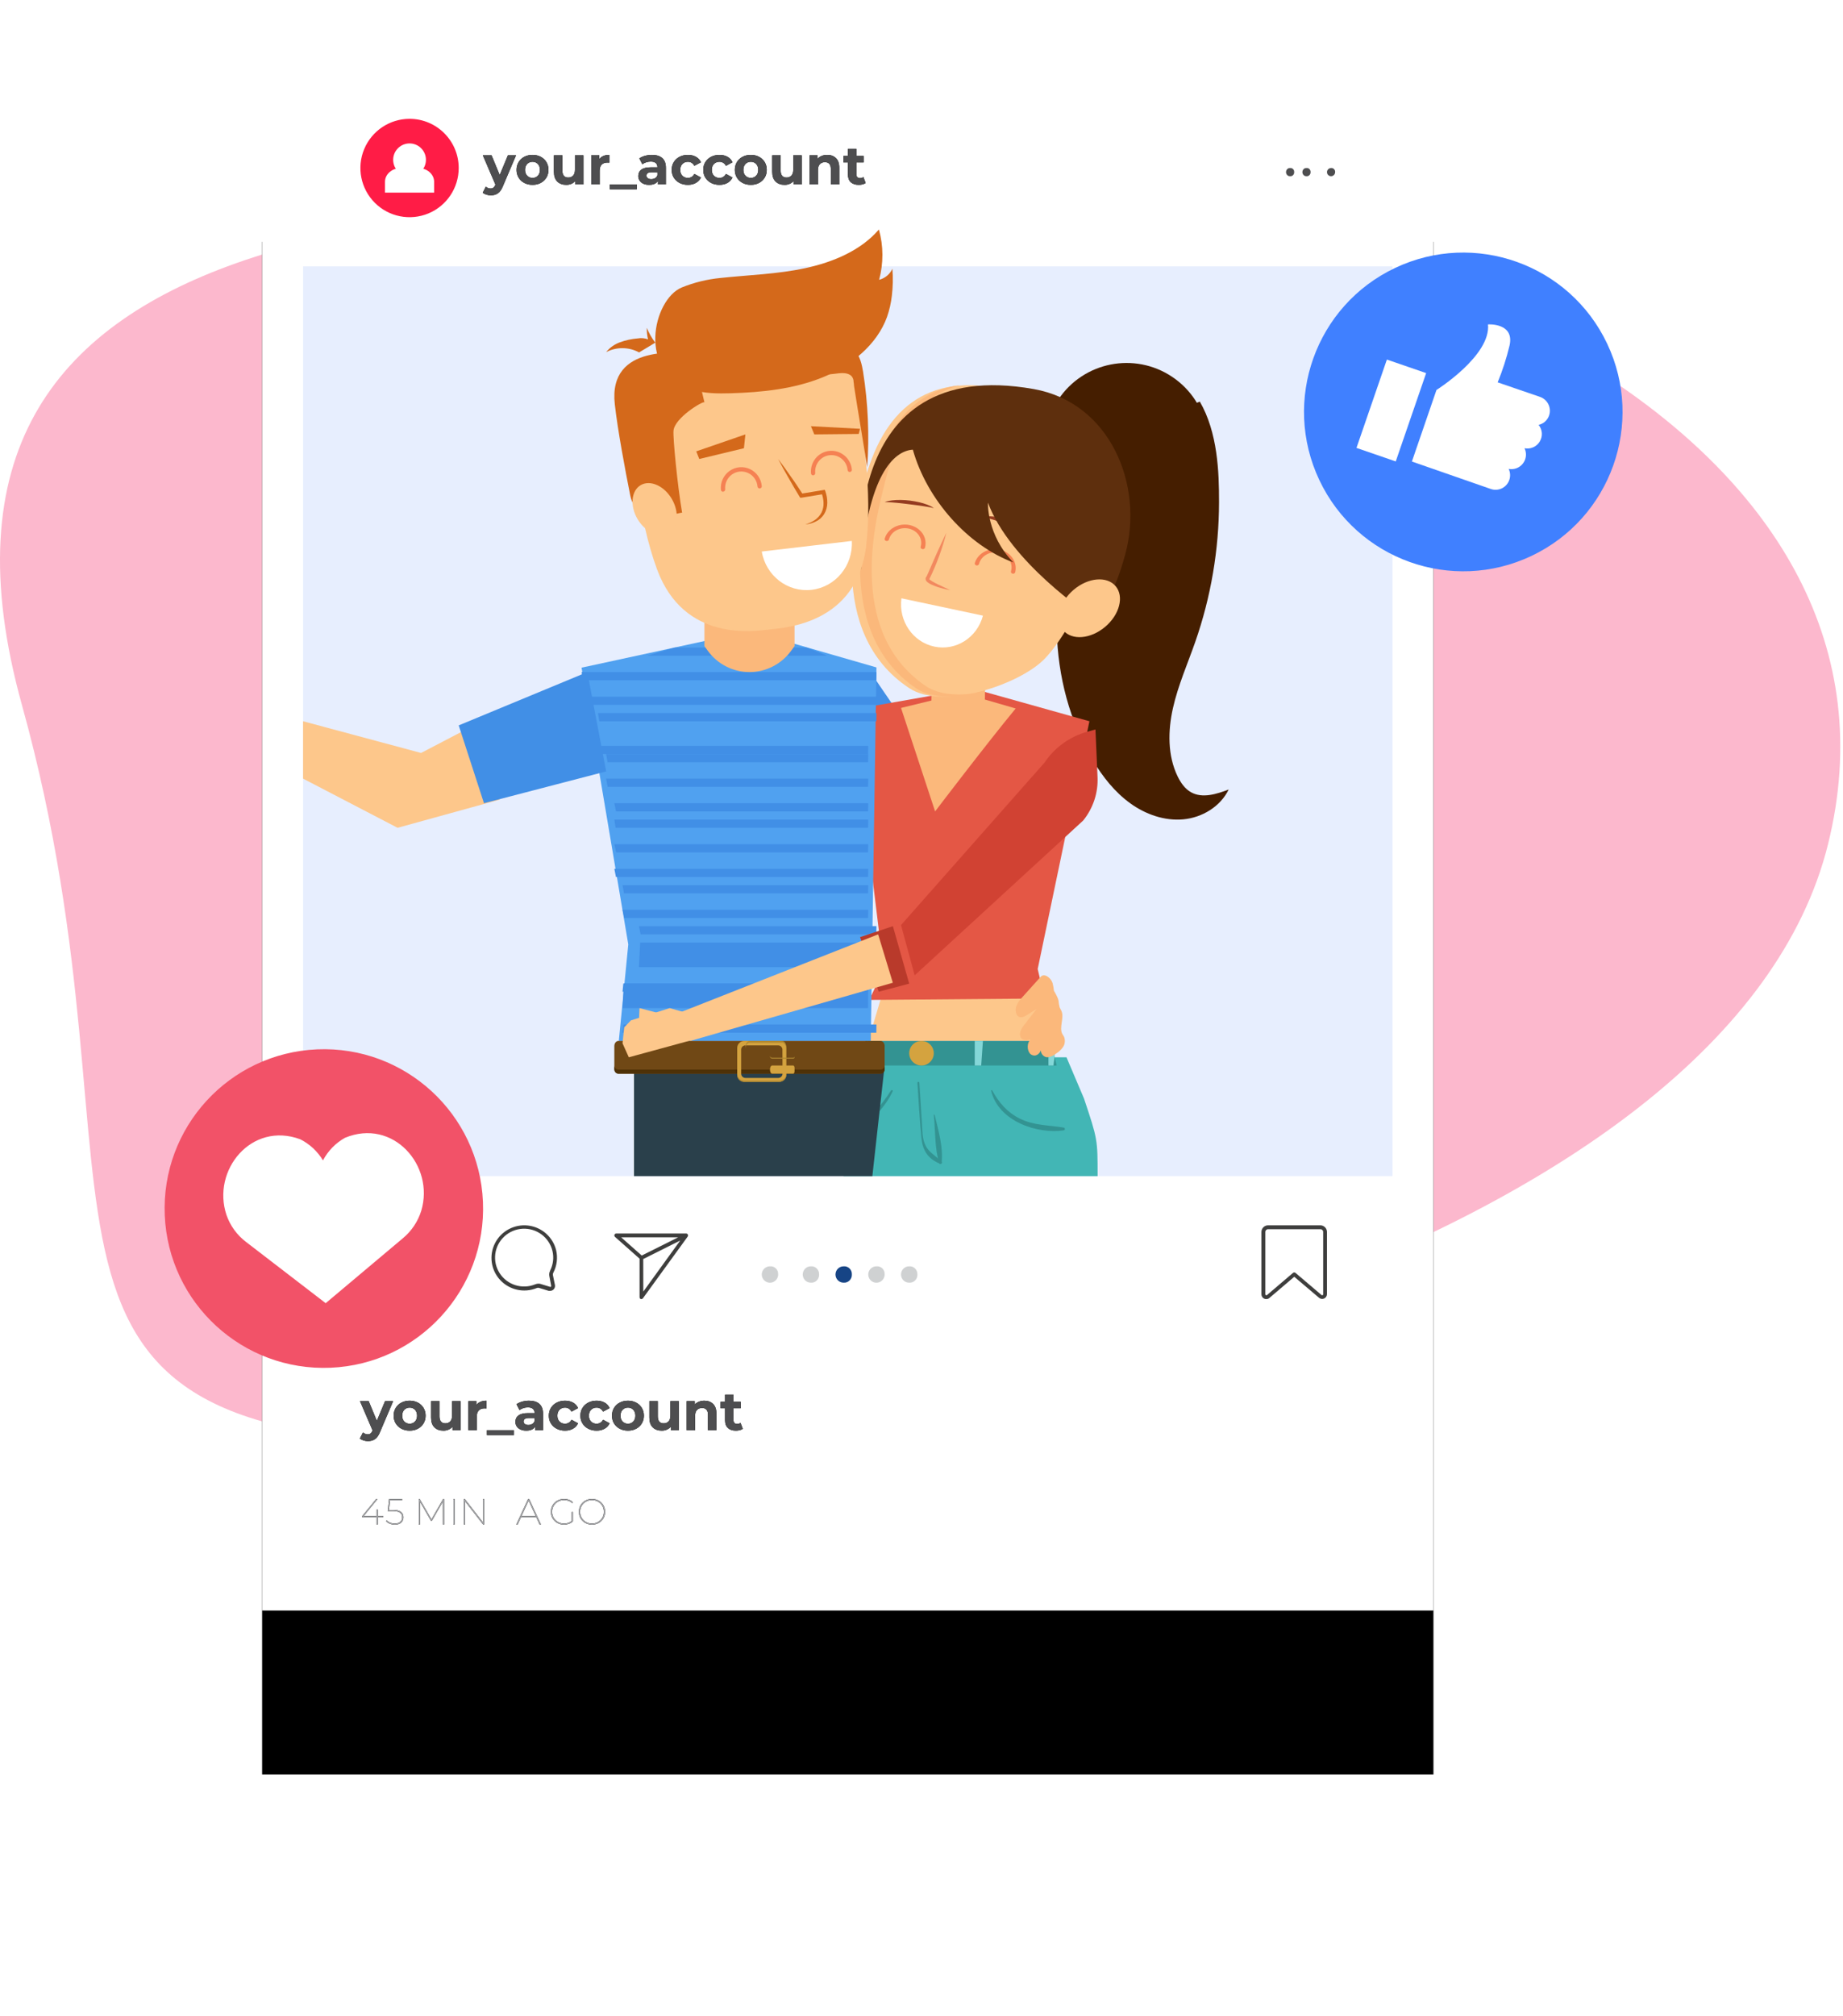 <?xml version="1.0" encoding="UTF-8"?>
<svg width="225px" height="246px" viewBox="0 0 225 246" version="1.1" xmlns="http://www.w3.org/2000/svg" xmlns:xlink="http://www.w3.org/1999/xlink">
    <!-- Generator: Sketch 54.1 (76490) - https://sketchapp.com -->
    <title>Group 11</title>
    <desc>Created with Sketch.</desc>
    <defs>
        <rect id="path-1" x="32" y="0.5" width="143" height="187"></rect>
        <filter x="-38.5%" y="-18.7%" width="176.9%" height="158.8%" filterUnits="objectBoundingBox" id="filter-2">
            <feOffset dx="0" dy="20" in="SourceAlpha" result="shadowOffsetOuter1"></feOffset>
            <feGaussianBlur stdDeviation="15" in="shadowOffsetOuter1" result="shadowBlurOuter1"></feGaussianBlur>
            <feColorMatrix values="0 0 0 0 0.208   0 0 0 0 0.283   0 0 0 0 0.629  0 0 0 0.09 0" type="matrix" in="shadowBlurOuter1"></feColorMatrix>
        </filter>
        <polygon id="path-3" points="46.793 176.107 46.122 176.107 46.122 177 45.976 177 45.976 176.107 44.199 176.107 44.199 176.001 45.909 173.906 46.082 173.906 44.393 175.975 45.976 175.975 45.976 175.188 46.122 175.188 46.122 175.975 46.793 175.975"></polygon>
        <path d="M47.964,175.228 C48.417,175.228 48.745,175.305 48.947,175.46 C49.149,175.614 49.25,175.836 49.25,176.125 C49.25,176.296 49.21,176.449 49.13,176.585 C49.051,176.72 48.932,176.826 48.775,176.903 C48.617,176.979 48.425,177.018 48.198,177.018 C47.974,177.018 47.765,176.978 47.57,176.898 C47.376,176.819 47.228,176.716 47.128,176.589 L47.212,176.483 C47.304,176.601 47.438,176.696 47.614,176.77 C47.791,176.844 47.986,176.881 48.198,176.881 C48.49,176.881 48.713,176.811 48.867,176.673 C49.022,176.534 49.099,176.352 49.099,176.125 C49.099,175.874 49.011,175.685 48.834,175.557 C48.657,175.429 48.357,175.365 47.933,175.365 L47.331,175.365 L47.495,173.906 L49.091,173.906 L49.091,174.043 L47.619,174.043 L47.486,175.228 L47.964,175.228 Z M54.072,177 L54.068,174.211 L52.711,176.571 L52.631,176.571 L51.27,174.22 L51.27,177 L51.124,177 L51.124,173.906 L51.248,173.906 L52.671,176.381 L54.09,173.906 L54.213,173.906 L54.218,177 L54.072,177 Z M55.349,173.906 L55.5,173.906 L55.5,177 L55.349,177 L55.349,173.906 Z M59.102,173.906 L59.102,177 L58.978,177 L56.781,174.18 L56.781,177 L56.631,177 L56.631,173.906 L56.755,173.906 L58.952,176.726 L58.952,173.906 L59.102,173.906 Z" id="path-4"></path>
        <path d="M65.462,176.094 L63.61,176.094 L63.194,177 L63.031,177 L64.463,173.906 L64.609,173.906 L66.041,177 L65.877,177 L65.462,176.094 Z M65.404,175.966 L64.538,174.078 L63.667,175.966 L65.404,175.966 Z" id="path-5"></path>
        <path d="M69.802,175.475 L69.944,175.475 L69.944,176.62 C69.808,176.75 69.647,176.848 69.46,176.916 C69.273,176.984 69.073,177.018 68.861,177.018 C68.557,177.018 68.283,176.95 68.039,176.814 C67.794,176.679 67.602,176.492 67.462,176.253 C67.322,176.014 67.252,175.748 67.252,175.453 C67.252,175.158 67.322,174.892 67.462,174.653 C67.602,174.414 67.794,174.227 68.039,174.092 C68.283,173.956 68.557,173.888 68.861,173.888 C69.082,173.888 69.285,173.922 69.471,173.99 C69.656,174.058 69.816,174.159 69.948,174.295 L69.86,174.397 C69.603,174.149 69.272,174.025 68.865,174.025 C68.588,174.025 68.339,174.088 68.116,174.213 C67.894,174.338 67.719,174.51 67.592,174.728 C67.466,174.946 67.402,175.188 67.402,175.453 C67.402,175.718 67.466,175.96 67.592,176.178 C67.719,176.396 67.894,176.568 68.116,176.693 C68.339,176.818 68.588,176.881 68.865,176.881 C69.251,176.881 69.564,176.773 69.802,176.558 L69.802,175.475 Z M72.269,177.018 C71.968,177.018 71.696,176.95 71.453,176.814 C71.21,176.679 71.019,176.492 70.881,176.253 C70.742,176.014 70.673,175.748 70.673,175.453 C70.673,175.158 70.742,174.892 70.881,174.653 C71.019,174.414 71.21,174.227 71.453,174.092 C71.696,173.956 71.968,173.888 72.269,173.888 C72.569,173.888 72.842,173.956 73.086,174.092 C73.331,174.227 73.522,174.414 73.661,174.653 C73.799,174.892 73.869,175.158 73.869,175.453 C73.869,175.748 73.799,176.014 73.661,176.253 C73.522,176.492 73.331,176.679 73.086,176.814 C72.842,176.95 72.569,177.018 72.269,177.018 Z M72.269,176.881 C72.54,176.881 72.786,176.819 73.007,176.695 C73.228,176.571 73.402,176.4 73.528,176.182 C73.655,175.964 73.718,175.721 73.718,175.453 C73.718,175.185 73.655,174.942 73.528,174.724 C73.402,174.506 73.228,174.335 73.007,174.211 C72.786,174.087 72.54,174.025 72.269,174.025 C71.998,174.025 71.752,174.087 71.533,174.211 C71.313,174.335 71.14,174.506 71.013,174.724 C70.887,174.942 70.823,175.185 70.823,175.453 C70.823,175.721 70.887,175.964 71.013,176.182 C71.14,176.4 71.313,176.571 71.533,176.695 C71.752,176.819 71.998,176.881 72.269,176.881 Z" id="path-6"></path>
        <path d="M48,161.949 L46.396,165.718 C46.233,166.127 46.032,166.415 45.792,166.582 C45.552,166.75 45.263,166.833 44.924,166.833 C44.739,166.833 44.557,166.805 44.376,166.747 C44.196,166.69 44.048,166.611 43.934,166.51 L44.31,165.777 C44.389,165.848 44.481,165.903 44.584,165.942 C44.688,165.982 44.79,166.002 44.891,166.002 C45.032,166.002 45.146,165.968 45.234,165.899 C45.322,165.831 45.401,165.718 45.472,165.559 L45.485,165.526 L43.947,161.949 L45.01,161.949 L46.006,164.358 L47.01,161.949 L48,161.949 Z M50.013,165.553 C49.639,165.553 49.303,165.475 49.006,165.319 C48.709,165.162 48.477,164.946 48.31,164.668 C48.143,164.391 48.059,164.077 48.059,163.725 C48.059,163.373 48.143,163.058 48.31,162.781 C48.477,162.504 48.709,162.287 49.006,162.131 C49.303,161.974 49.639,161.896 50.013,161.896 C50.387,161.896 50.721,161.974 51.016,162.131 C51.311,162.287 51.542,162.504 51.709,162.781 C51.876,163.058 51.96,163.373 51.96,163.725 C51.96,164.077 51.876,164.391 51.709,164.668 C51.542,164.946 51.311,165.162 51.016,165.319 C50.721,165.475 50.387,165.553 50.013,165.553 Z M50.013,164.708 C50.277,164.708 50.493,164.619 50.663,164.441 C50.832,164.262 50.917,164.024 50.917,163.725 C50.917,163.425 50.832,163.187 50.663,163.008 C50.493,162.83 50.277,162.741 50.013,162.741 C49.749,162.741 49.531,162.83 49.359,163.008 C49.188,163.187 49.102,163.425 49.102,163.725 C49.102,164.024 49.188,164.262 49.359,164.441 C49.531,164.619 49.749,164.708 50.013,164.708 Z M56.223,161.949 L56.223,165.5 L55.246,165.5 L55.246,165.078 C55.11,165.232 54.947,165.349 54.758,165.431 C54.569,165.512 54.364,165.553 54.144,165.553 C53.678,165.553 53.308,165.419 53.035,165.15 C52.763,164.882 52.626,164.484 52.626,163.956 L52.626,161.949 L53.656,161.949 L53.656,163.804 C53.656,164.376 53.896,164.662 54.375,164.662 C54.622,164.662 54.82,164.582 54.969,164.421 C55.119,164.26 55.194,164.022 55.194,163.705 L55.194,161.949 L56.223,161.949 Z M58.164,162.418 C58.287,162.246 58.453,162.116 58.662,162.028 C58.871,161.94 59.112,161.896 59.385,161.896 L59.385,162.847 C59.27,162.838 59.193,162.834 59.154,162.834 C58.859,162.834 58.628,162.916 58.461,163.081 C58.293,163.246 58.21,163.494 58.21,163.824 L58.21,165.5 L57.18,165.5 L57.18,161.949 L58.164,161.949 L58.164,162.418 Z M59.444,165.5 L62.744,165.5 L62.744,166.094 L59.444,166.094 L59.444,165.5 Z M64.585,161.896 C65.135,161.896 65.558,162.027 65.853,162.289 C66.147,162.551 66.295,162.946 66.295,163.474 L66.295,165.5 L65.331,165.5 L65.331,165.058 C65.138,165.388 64.777,165.553 64.249,165.553 C63.976,165.553 63.74,165.507 63.539,165.414 C63.339,165.322 63.186,165.194 63.081,165.031 C62.975,164.869 62.922,164.684 62.922,164.477 C62.922,164.147 63.046,163.887 63.295,163.698 C63.544,163.509 63.928,163.414 64.447,163.414 L65.265,163.414 C65.265,163.19 65.197,163.017 65.061,162.896 C64.924,162.775 64.72,162.715 64.447,162.715 C64.258,162.715 64.072,162.744 63.889,162.804 C63.706,162.863 63.551,162.944 63.424,163.045 L63.054,162.325 C63.248,162.189 63.48,162.083 63.751,162.009 C64.021,161.934 64.299,161.896 64.585,161.896 Z M64.506,164.86 C64.682,164.86 64.838,164.819 64.975,164.738 C65.111,164.656 65.208,164.536 65.265,164.378 L65.265,164.015 L64.559,164.015 C64.137,164.015 63.925,164.154 63.925,164.431 C63.925,164.563 63.977,164.667 64.081,164.744 C64.184,164.821 64.326,164.86 64.506,164.86 Z M68.981,165.553 C68.603,165.553 68.263,165.475 67.961,165.319 C67.66,165.162 67.425,164.946 67.255,164.668 C67.086,164.391 67.001,164.077 67.001,163.725 C67.001,163.373 67.086,163.058 67.255,162.781 C67.425,162.504 67.66,162.287 67.961,162.131 C68.263,161.974 68.603,161.896 68.981,161.896 C69.355,161.896 69.682,161.974 69.961,162.131 C70.241,162.287 70.444,162.51 70.572,162.801 L69.773,163.23 C69.588,162.904 69.322,162.741 68.974,162.741 C68.706,162.741 68.484,162.829 68.308,163.005 C68.132,163.181 68.044,163.421 68.044,163.725 C68.044,164.028 68.132,164.268 68.308,164.444 C68.484,164.62 68.706,164.708 68.974,164.708 C69.326,164.708 69.593,164.545 69.773,164.22 L70.572,164.655 C70.444,164.937 70.241,165.157 69.961,165.315 C69.682,165.474 69.355,165.553 68.981,165.553 Z M72.835,165.553 C72.457,165.553 72.117,165.475 71.816,165.319 C71.514,165.162 71.279,164.946 71.109,164.668 C70.94,164.391 70.855,164.077 70.855,163.725 C70.855,163.373 70.94,163.058 71.109,162.781 C71.279,162.504 71.514,162.287 71.816,162.131 C72.117,161.974 72.457,161.896 72.835,161.896 C73.209,161.896 73.536,161.974 73.816,162.131 C74.095,162.287 74.298,162.51 74.426,162.801 L73.627,163.23 C73.443,162.904 73.176,162.741 72.829,162.741 C72.56,162.741 72.338,162.829 72.162,163.005 C71.986,163.181 71.898,163.421 71.898,163.725 C71.898,164.028 71.986,164.268 72.162,164.444 C72.338,164.62 72.56,164.708 72.829,164.708 C73.181,164.708 73.447,164.545 73.627,164.22 L74.426,164.655 C74.298,164.937 74.095,165.157 73.816,165.315 C73.536,165.474 73.209,165.553 72.835,165.553 Z M76.663,165.553 C76.289,165.553 75.954,165.475 75.657,165.319 C75.36,165.162 75.128,164.946 74.961,164.668 C74.793,164.391 74.71,164.077 74.71,163.725 C74.71,163.373 74.793,163.058 74.961,162.781 C75.128,162.504 75.36,162.287 75.657,162.131 C75.954,161.974 76.289,161.896 76.663,161.896 C77.037,161.896 77.372,161.974 77.667,162.131 C77.961,162.287 78.192,162.504 78.36,162.781 C78.527,163.058 78.61,163.373 78.61,163.725 C78.61,164.077 78.527,164.391 78.36,164.668 C78.192,164.946 77.961,165.162 77.667,165.319 C77.372,165.475 77.037,165.553 76.663,165.553 Z M76.663,164.708 C76.927,164.708 77.144,164.619 77.314,164.441 C77.483,164.262 77.568,164.024 77.568,163.725 C77.568,163.425 77.483,163.187 77.314,163.008 C77.144,162.83 76.927,162.741 76.663,162.741 C76.399,162.741 76.182,162.83 76.01,163.008 C75.838,163.187 75.753,163.425 75.753,163.725 C75.753,164.024 75.838,164.262 76.01,164.441 C76.182,164.619 76.399,164.708 76.663,164.708 Z M82.874,161.949 L82.874,165.5 L81.897,165.5 L81.897,165.078 C81.761,165.232 81.598,165.349 81.409,165.431 C81.22,165.512 81.015,165.553 80.795,165.553 C80.329,165.553 79.959,165.419 79.686,165.15 C79.413,164.882 79.277,164.484 79.277,163.956 L79.277,161.949 L80.307,161.949 L80.307,163.804 C80.307,164.376 80.546,164.662 81.026,164.662 C81.272,164.662 81.47,164.582 81.62,164.421 C81.77,164.26 81.844,164.022 81.844,163.705 L81.844,161.949 L82.874,161.949 Z M85.989,161.896 C86.429,161.896 86.784,162.028 87.055,162.292 C87.326,162.556 87.461,162.948 87.461,163.467 L87.461,165.5 L86.431,165.5 L86.431,163.626 C86.431,163.344 86.37,163.134 86.247,162.995 C86.123,162.857 85.945,162.787 85.712,162.787 C85.452,162.787 85.246,162.868 85.092,163.028 C84.938,163.189 84.861,163.428 84.861,163.744 L84.861,165.5 L83.831,165.5 L83.831,161.949 L84.814,161.949 L84.814,162.365 C84.951,162.215 85.12,162.1 85.323,162.018 C85.525,161.937 85.747,161.896 85.989,161.896 Z M90.682,165.328 C90.581,165.403 90.456,165.459 90.309,165.497 C90.161,165.534 90.006,165.553 89.844,165.553 C89.421,165.553 89.095,165.445 88.864,165.229 C88.632,165.014 88.517,164.697 88.517,164.279 L88.517,162.82 L87.969,162.82 L87.969,162.028 L88.517,162.028 L88.517,161.164 L89.547,161.164 L89.547,162.028 L90.431,162.028 L90.431,162.82 L89.547,162.82 L89.547,164.266 C89.547,164.415 89.585,164.531 89.662,164.612 C89.739,164.694 89.848,164.734 89.989,164.734 C90.152,164.734 90.29,164.69 90.405,164.602 L90.682,165.328 Z" id="path-7"></path>
        <path d="M63,9.949 L61.396,13.718 C61.233,14.127 61.032,14.415 60.792,14.582 C60.552,14.75 60.263,14.833 59.924,14.833 C59.739,14.833 59.557,14.805 59.376,14.747 C59.196,14.69 59.048,14.611 58.934,14.51 L59.31,13.777 C59.389,13.848 59.481,13.903 59.584,13.942 C59.688,13.982 59.79,14.002 59.891,14.002 C60.032,14.002 60.146,13.968 60.234,13.899 C60.322,13.831 60.401,13.718 60.472,13.559 L60.485,13.526 L58.947,9.949 L60.01,9.949 L61.006,12.358 L62.01,9.949 L63,9.949 Z M65.013,13.553 C64.639,13.553 64.303,13.475 64.006,13.319 C63.709,13.162 63.477,12.946 63.31,12.668 C63.143,12.391 63.059,12.077 63.059,11.725 C63.059,11.373 63.143,11.058 63.31,10.781 C63.477,10.504 63.709,10.287 64.006,10.131 C64.303,9.974 64.639,9.896 65.013,9.896 C65.387,9.896 65.721,9.974 66.016,10.131 C66.311,10.287 66.542,10.504 66.709,10.781 C66.876,11.058 66.96,11.373 66.96,11.725 C66.96,12.077 66.876,12.391 66.709,12.668 C66.542,12.946 66.311,13.162 66.016,13.319 C65.721,13.475 65.387,13.553 65.013,13.553 Z M65.013,12.708 C65.277,12.708 65.493,12.619 65.663,12.441 C65.832,12.262 65.917,12.024 65.917,11.725 C65.917,11.425 65.832,11.187 65.663,11.008 C65.493,10.83 65.277,10.741 65.013,10.741 C64.749,10.741 64.531,10.83 64.359,11.008 C64.188,11.187 64.102,11.425 64.102,11.725 C64.102,12.024 64.188,12.262 64.359,12.441 C64.531,12.619 64.749,12.708 65.013,12.708 Z M71.223,9.949 L71.223,13.5 L70.246,13.5 L70.246,13.078 C70.11,13.232 69.947,13.349 69.758,13.431 C69.569,13.512 69.364,13.553 69.144,13.553 C68.678,13.553 68.308,13.419 68.035,13.15 C67.763,12.882 67.626,12.484 67.626,11.956 L67.626,9.949 L68.656,9.949 L68.656,11.804 C68.656,12.376 68.896,12.662 69.375,12.662 C69.622,12.662 69.82,12.582 69.969,12.421 C70.119,12.26 70.194,12.022 70.194,11.705 L70.194,9.949 L71.223,9.949 Z M73.164,10.418 C73.287,10.246 73.453,10.116 73.662,10.028 C73.871,9.94 74.112,9.896 74.385,9.896 L74.385,10.847 C74.27,10.838 74.193,10.834 74.154,10.834 C73.859,10.834 73.628,10.916 73.461,11.081 C73.293,11.246 73.21,11.494 73.21,11.824 L73.21,13.5 L72.18,13.5 L72.18,9.949 L73.164,9.949 L73.164,10.418 Z M74.444,13.5 L77.744,13.5 L77.744,14.094 L74.444,14.094 L74.444,13.5 Z M79.585,9.896 C80.135,9.896 80.558,10.027 80.853,10.289 C81.147,10.551 81.295,10.946 81.295,11.474 L81.295,13.5 L80.331,13.5 L80.331,13.058 C80.138,13.388 79.777,13.553 79.249,13.553 C78.976,13.553 78.74,13.507 78.539,13.414 C78.339,13.322 78.186,13.194 78.081,13.031 C77.975,12.869 77.922,12.684 77.922,12.477 C77.922,12.147 78.046,11.887 78.295,11.698 C78.544,11.509 78.928,11.414 79.447,11.414 L80.265,11.414 C80.265,11.19 80.197,11.017 80.061,10.896 C79.924,10.775 79.72,10.715 79.447,10.715 C79.258,10.715 79.072,10.744 78.889,10.804 C78.706,10.863 78.551,10.944 78.424,11.045 L78.054,10.325 C78.248,10.189 78.48,10.083 78.751,10.009 C79.021,9.934 79.299,9.896 79.585,9.896 Z M79.506,12.86 C79.682,12.86 79.838,12.819 79.975,12.738 C80.111,12.656 80.208,12.536 80.265,12.378 L80.265,12.015 L79.559,12.015 C79.137,12.015 78.925,12.154 78.925,12.431 C78.925,12.563 78.977,12.667 79.081,12.744 C79.184,12.821 79.326,12.86 79.506,12.86 Z M83.981,13.553 C83.603,13.553 83.263,13.475 82.961,13.319 C82.66,13.162 82.425,12.946 82.255,12.668 C82.086,12.391 82.001,12.077 82.001,11.725 C82.001,11.373 82.086,11.058 82.255,10.781 C82.425,10.504 82.66,10.287 82.961,10.131 C83.263,9.974 83.603,9.896 83.981,9.896 C84.355,9.896 84.682,9.974 84.961,10.131 C85.241,10.287 85.444,10.51 85.572,10.801 L84.773,11.23 C84.588,10.904 84.322,10.741 83.974,10.741 C83.706,10.741 83.484,10.829 83.308,11.005 C83.132,11.181 83.044,11.421 83.044,11.725 C83.044,12.028 83.132,12.268 83.308,12.444 C83.484,12.62 83.706,12.708 83.974,12.708 C84.326,12.708 84.593,12.545 84.773,12.22 L85.572,12.655 C85.444,12.937 85.241,13.157 84.961,13.315 C84.682,13.474 84.355,13.553 83.981,13.553 Z M87.835,13.553 C87.457,13.553 87.117,13.475 86.816,13.319 C86.514,13.162 86.279,12.946 86.109,12.668 C85.94,12.391 85.855,12.077 85.855,11.725 C85.855,11.373 85.94,11.058 86.109,10.781 C86.279,10.504 86.514,10.287 86.816,10.131 C87.117,9.974 87.457,9.896 87.835,9.896 C88.209,9.896 88.536,9.974 88.816,10.131 C89.095,10.287 89.298,10.51 89.426,10.801 L88.627,11.23 C88.443,10.904 88.176,10.741 87.829,10.741 C87.56,10.741 87.338,10.829 87.162,11.005 C86.986,11.181 86.898,11.421 86.898,11.725 C86.898,12.028 86.986,12.268 87.162,12.444 C87.338,12.62 87.56,12.708 87.829,12.708 C88.181,12.708 88.447,12.545 88.627,12.22 L89.426,12.655 C89.298,12.937 89.095,13.157 88.816,13.315 C88.536,13.474 88.209,13.553 87.835,13.553 Z M91.663,13.553 C91.289,13.553 90.954,13.475 90.657,13.319 C90.36,13.162 90.128,12.946 89.961,12.668 C89.793,12.391 89.71,12.077 89.71,11.725 C89.71,11.373 89.793,11.058 89.961,10.781 C90.128,10.504 90.36,10.287 90.657,10.131 C90.954,9.974 91.289,9.896 91.663,9.896 C92.037,9.896 92.372,9.974 92.667,10.131 C92.961,10.287 93.192,10.504 93.36,10.781 C93.527,11.058 93.61,11.373 93.61,11.725 C93.61,12.077 93.527,12.391 93.36,12.668 C93.192,12.946 92.961,13.162 92.667,13.319 C92.372,13.475 92.037,13.553 91.663,13.553 Z M91.663,12.708 C91.927,12.708 92.144,12.619 92.314,12.441 C92.483,12.262 92.568,12.024 92.568,11.725 C92.568,11.425 92.483,11.187 92.314,11.008 C92.144,10.83 91.927,10.741 91.663,10.741 C91.399,10.741 91.182,10.83 91.01,11.008 C90.838,11.187 90.753,11.425 90.753,11.725 C90.753,12.024 90.838,12.262 91.01,12.441 C91.182,12.619 91.399,12.708 91.663,12.708 Z M97.874,9.949 L97.874,13.5 L96.897,13.5 L96.897,13.078 C96.761,13.232 96.598,13.349 96.409,13.431 C96.22,13.512 96.015,13.553 95.795,13.553 C95.329,13.553 94.959,13.419 94.686,13.15 C94.413,12.882 94.277,12.484 94.277,11.956 L94.277,9.949 L95.307,9.949 L95.307,11.804 C95.307,12.376 95.546,12.662 96.026,12.662 C96.272,12.662 96.47,12.582 96.62,12.421 C96.77,12.26 96.844,12.022 96.844,11.705 L96.844,9.949 L97.874,9.949 Z M100.989,9.896 C101.429,9.896 101.784,10.028 102.055,10.292 C102.326,10.556 102.461,10.948 102.461,11.467 L102.461,13.5 L101.431,13.5 L101.431,11.626 C101.431,11.344 101.37,11.134 101.247,10.995 C101.123,10.857 100.945,10.787 100.712,10.787 C100.452,10.787 100.246,10.868 100.092,11.028 C99.938,11.189 99.861,11.428 99.861,11.744 L99.861,13.5 L98.831,13.5 L98.831,9.949 L99.814,9.949 L99.814,10.365 C99.951,10.215 100.12,10.1 100.323,10.018 C100.525,9.937 100.747,9.896 100.989,9.896 Z M105.682,13.328 C105.581,13.403 105.456,13.459 105.309,13.497 C105.161,13.534 105.006,13.553 104.844,13.553 C104.421,13.553 104.095,13.445 103.864,13.229 C103.632,13.014 103.517,12.697 103.517,12.279 L103.517,10.82 L102.969,10.82 L102.969,10.028 L103.517,10.028 L103.517,9.164 L104.547,9.164 L104.547,10.028 L105.431,10.028 L105.431,10.82 L104.547,10.82 L104.547,12.266 C104.547,12.415 104.585,12.531 104.662,12.612 C104.739,12.694 104.848,12.734 104.989,12.734 C105.152,12.734 105.29,12.69 105.405,12.602 L105.682,13.328 Z" id="path-8"></path>
    </defs>
    <g id="Page-1" stroke="none" stroke-width="1" fill="none" fill-rule="evenodd">
        <g id="Group-11" transform="translate(-15, 7)">
            <rect id="Rectangle" x="0" y="0" width="256" height="192"></rect>
            <g id="Group-10" transform="translate(15, 2)">
                <g id="Group-5">
                    <path d="M56.431,167 C117.183,167 211.275,142 223.173,94 C235.072,46 173.925,15 113.173,15 C52.422,15 -14.26,16 2.673,77 C19.607,138 -4.32,167 56.431,167 Z" id="Oval" fill="#FCB8CD"></path>
                    <g id="Rectangle">
                        <use fill="black" fill-opacity="1" filter="url(#filter-2)" xlink:href="#path-1"></use>
                        <use fill="#FFFFFF" fill-rule="evenodd" xlink:href="#path-1"></use>
                    </g>
                    <path d="M161.208,140.5 L154.813,140.5 C154.364,140.5 154,140.861 154,141.307 L154,148.915 C153.998,149.145 154.133,149.355 154.343,149.451 C154.421,149.483 154.504,149.5 154.588,149.5 C154.73,149.503 154.867,149.453 154.974,149.361 L158.007,146.778 L161.033,149.34 L161.033,149.34 C161.205,149.489 161.449,149.524 161.657,149.43 C161.867,149.334 162.002,149.125 162,148.894 L162,141.307 C162,140.87 161.649,140.511 161.208,140.5 Z M161.538,148.915 C161.541,148.96 161.516,149.002 161.475,149.02 C161.438,149.042 161.392,149.042 161.356,149.02 L161.356,149.02 L158.161,146.305 C158.073,146.227 157.941,146.227 157.853,146.305 L154.666,149.02 C154.629,149.041 154.583,149.041 154.546,149.02 C154.502,149.004 154.474,148.962 154.476,148.915 L154.476,141.307 C154.476,141.123 154.627,140.973 154.813,140.973 L161.208,140.973 C161.297,140.973 161.382,141.009 161.444,141.072 C161.506,141.134 161.54,141.219 161.538,141.307 L161.538,148.915 Z" id="Shape" fill="#3E3E3D" fill-rule="nonzero"></path>
                    <path d="M52.861,145.308 C52.693,145.829 52.386,146.289 51.974,146.634 L48.642,149.443 C48.602,149.479 48.551,149.5 48.498,149.5 C48.443,149.498 48.39,149.478 48.347,149.443 L45.021,146.634 C44.608,146.291 44.3,145.831 44.135,145.308 C43.802,144.213 44.098,143.016 44.897,142.226 C45.635,141.501 46.713,141.299 47.646,141.71 C47.995,141.88 48.294,142.145 48.511,142.477 C48.729,142.145 49.028,141.88 49.377,141.71 C50.31,141.299 51.388,141.501 52.126,142.226 C52.912,143.024 53.197,144.218 52.861,145.308 L52.861,145.308 Z" id="Path" fill="#FF1C46" fill-rule="nonzero"></path>
                    <path d="M67.895,143.537 C67.5,141.921 66.133,140.72 64.469,140.527 C62.806,140.334 61.197,141.189 60.437,142.671 C59.676,144.153 59.925,145.948 61.06,147.171 C62.195,148.394 63.976,148.786 65.526,148.154 C65.636,148.112 65.759,148.112 65.869,148.154 L66.989,148.495 C67.048,148.502 67.108,148.502 67.167,148.495 C67.312,148.494 67.451,148.441 67.559,148.345 C67.714,148.206 67.786,147.998 67.751,147.793 L67.504,146.586 C67.483,146.476 67.503,146.362 67.559,146.265 L67.559,146.265 C67.992,145.424 68.111,144.457 67.895,143.537 L67.895,143.537 Z M67.16,146.054 L67.16,146.054 C67.059,146.244 67.025,146.463 67.064,146.674 L67.291,147.882 C67.299,147.925 67.283,147.969 67.25,147.998 C67.212,148.021 67.164,148.021 67.126,147.998 L66.006,147.657 C65.92,147.629 65.829,147.615 65.739,147.616 C65.604,147.617 65.471,147.644 65.347,147.697 C63.759,148.35 61.928,147.779 61,146.343 C60.073,144.906 60.314,143.016 61.574,141.855 C62.834,140.694 64.75,140.595 66.124,141.621 C67.497,142.647 67.934,144.502 67.16,146.026 L67.16,146.054 Z" id="Shape" fill="#3E3E3D" fill-rule="nonzero"></path>
                    <path d="M83.975,141.63 C83.939,141.55 83.862,141.5 83.777,141.5 L75.226,141.5 C75.132,141.501 75.049,141.561 75.014,141.65 C74.981,141.743 75.007,141.847 75.08,141.91 L78.081,144.57 L78.081,149.281 C78.084,149.381 78.147,149.469 78.239,149.5 L78.305,149.5 C78.378,149.5 78.447,149.465 78.49,149.404 L83.949,141.883 C84.006,141.811 84.016,141.712 83.975,141.63 L83.975,141.63 Z M75.834,141.965 L82.793,141.965 L78.345,144.187 L75.834,141.965 Z M78.53,144.611 L83.044,142.355 L78.537,148.584 L78.53,144.611 Z" id="Shape" fill="#3E3E3D" fill-rule="nonzero"></path>
                    <g id="4" fill-rule="nonzero">
                        <use fill="#000000" xlink:href="#path-3"></use>
                        <use fill="#A5A6A9" xlink:href="#path-3"></use>
                    </g>
                    <g id="5MIN" fill-rule="nonzero">
                        <use fill="#000000" xlink:href="#path-4"></use>
                        <use fill="#A5A6A9" xlink:href="#path-4"></use>
                    </g>
                    <g id="A" fill-rule="nonzero">
                        <use fill="#000000" xlink:href="#path-5"></use>
                        <use fill="#A5A6A9" xlink:href="#path-5"></use>
                    </g>
                    <g id="GO" fill-rule="nonzero">
                        <use fill="#000000" xlink:href="#path-6"></use>
                        <use fill="#A5A6A9" xlink:href="#path-6"></use>
                    </g>
                    <g id="your_account" fill-rule="nonzero">
                        <use fill="#000000" xlink:href="#path-7"></use>
                        <use fill="#4E4E50" xlink:href="#path-7"></use>
                    </g>
                    <path d="M157.999,11.997 C158.006,12.134 157.957,12.267 157.866,12.363 C157.774,12.459 157.648,12.508 157.52,12.497 C157.341,12.518 157.167,12.428 157.072,12.266 C156.976,12.103 156.976,11.897 157.072,11.734 C157.167,11.572 157.341,11.482 157.52,11.503 C157.647,11.491 157.773,11.538 157.865,11.633 C157.958,11.728 158.006,11.861 157.999,11.997 Z" id="Path" fill="#4E4E50" fill-rule="nonzero"></path>
                    <path d="M159.999,11.997 C160.006,12.134 159.957,12.267 159.866,12.363 C159.774,12.459 159.648,12.508 159.52,12.497 C159.341,12.518 159.167,12.428 159.072,12.266 C158.976,12.103 158.976,11.897 159.072,11.734 C159.167,11.572 159.341,11.482 159.52,11.503 C159.647,11.491 159.773,11.538 159.865,11.633 C159.958,11.728 160.006,11.861 159.999,11.997 Z" id="Path" fill="#4E4E50" fill-rule="nonzero"></path>
                    <path d="M162.999,11.978 C163.009,12.181 162.893,12.37 162.707,12.455 C162.522,12.54 162.303,12.503 162.155,12.362 C162.007,12.221 161.96,12.005 162.036,11.816 C162.112,11.626 162.295,11.502 162.499,11.502 C162.631,11.49 162.762,11.536 162.858,11.627 C162.953,11.718 163.005,11.846 162.999,11.978 Z" id="Path" fill="#4E4E50" fill-rule="nonzero"></path>
                    <path d="M94.999,146.454 C95.018,146.862 94.787,147.241 94.414,147.41 C94.042,147.58 93.604,147.505 93.308,147.223 C93.013,146.94 92.92,146.506 93.073,146.127 C93.226,145.749 93.596,145.501 94.005,145.503 C94.267,145.481 94.527,145.572 94.717,145.754 C94.907,145.936 95.01,146.191 94.999,146.454 L94.999,146.454 Z" id="Path" fill="#CFD1D2" fill-rule="nonzero"></path>
                    <path d="M99.999,146.494 C100.014,146.77 99.91,147.039 99.715,147.231 C99.52,147.423 99.252,147.52 98.981,147.496 C98.439,147.496 98,147.05 98,146.5 C98,145.95 98.439,145.504 98.981,145.504 C99.25,145.479 99.517,145.573 99.712,145.763 C99.908,145.953 100.012,146.22 99.999,146.494 L99.999,146.494 Z" id="Path" fill="#CFD1D2" fill-rule="nonzero"></path>
                    <path d="M103.998,146.494 C104.014,146.77 103.91,147.039 103.715,147.231 C103.52,147.423 103.252,147.52 102.981,147.496 C102.439,147.496 102,147.051 102,146.501 C102,145.951 102.439,145.505 102.981,145.505 C103.251,145.477 103.519,145.571 103.715,145.761 C103.91,145.952 104.014,146.22 103.998,146.494 L103.998,146.494 Z" id="Path" fill="#164485" fill-rule="nonzero"></path>
                    <path d="M107.999,146.454 C108.018,146.862 107.787,147.241 107.414,147.41 C107.042,147.58 106.604,147.505 106.308,147.223 C106.013,146.94 105.92,146.506 106.073,146.127 C106.226,145.749 106.596,145.501 107.005,145.503 C107.267,145.481 107.527,145.572 107.717,145.754 C107.907,145.936 108.01,146.191 107.999,146.454 Z" id="Path" fill="#CFD1D2" fill-rule="nonzero"></path>
                    <path d="M111.999,146.494 C112.014,146.77 111.91,147.039 111.715,147.231 C111.52,147.423 111.252,147.52 110.981,147.496 C110.439,147.496 110,147.05 110,146.5 C110,145.95 110.439,145.504 110.981,145.504 C111.25,145.479 111.517,145.573 111.712,145.763 C111.908,145.953 112.012,146.22 111.999,146.494 L111.999,146.494 Z" id="Path" fill="#CFD1D2" fill-rule="nonzero"></path>
                    <rect id="Rectangle" fill="#E7EEFE" fill-rule="nonzero" x="37" y="23.5" width="133" height="111"></rect>
                    <ellipse id="Oval" fill="#451E00" fill-rule="nonzero" transform="translate(137.533, 45.302) rotate(-56.21) translate(-137.533, -45.302) " cx="137.533" cy="45.302" rx="10.016" ry="10.013"></ellipse>
                    <path d="M146.478,40 C148.667,43.777 148.829,48.598 148.824,52.264 C148.816,58.072 147.835,63.838 145.921,69.317 C144.984,72 143.822,74.616 143.199,77.39 C142.575,80.164 142.531,83.184 143.773,85.737 C144.15,86.508 144.664,87.249 145.407,87.663 C146.796,88.439 148.516,87.89 150,87.328 C148.992,89.415 146.757,90.755 144.463,90.967 C142.169,91.179 139.853,90.361 137.982,89.008 C136.111,87.656 134.644,85.806 133.448,83.815 C130.582,79.063 129.151,73.505 129.012,67.957 C128.872,62.409 129.99,56.871 131.946,51.675 C133.008,48.864 134.348,46.095 136.432,43.939" id="Path" fill="#451E00" fill-rule="nonzero"></path>
                    <polygon id="Path" fill="#FDC78B" fill-rule="nonzero" points="126.985 112 107.722 112.214 106 118 129 118"></polygon>
                    <path d="M130.201,120 L105.276,120 L103.218,125.484 C101.975,129.013 102.324,130.828 103,134.5 L134,134.5 C134,130 134,130 132.339,125.034 L130.201,120 Z" id="Path" fill="#42B6B5" fill-rule="nonzero"></path>
                    <polygon id="Path" fill="#339392" fill-rule="nonzero" points="128.257 118 105.659 118 105 121 129 121"></polygon>
                    <polygon id="Path" fill="#84D7D8" fill-rule="nonzero" points="105 118.255 105.168 121 106 120.719 106 118"></polygon>
                    <polygon id="Path" fill="#84D7D8" fill-rule="nonzero" points="119 118 119 121 119.789 121 120 118"></polygon>
                    <polygon id="Path" fill="#84D7D8" fill-rule="nonzero" points="128 118 128 121 128.608 121 129 118"></polygon>
                    <path d="M112,123.11 C112.142,125.348 112.273,127.597 112.484,129.83 C112.62,131.235 113.202,132.359 114.727,132.969 C114.776,133.002 114.84,133.009 114.896,132.988 C114.952,132.966 114.991,132.919 114.999,132.865 C115.006,132.81 114.98,132.756 114.932,132.723 C114.415,132.165 113.721,131.798 113.26,131.186 C112.579,130.281 112.64,129.289 112.568,128.249 C112.451,126.527 112.364,124.817 112.238,123.102 C112.238,122.967 111.992,122.965 112,123.102 L112,123.11 Z" id="Path" fill="#339392" fill-rule="nonzero"></path>
                    <path d="M114,127.036 C114.198,128.968 114.1,131.026 114.655,132.925 C114.691,133.048 114.936,133.006 114.951,132.896 C115.181,130.979 114.555,128.914 114.106,127.025 C114.098,127.008 114.074,126.998 114.049,127 C114.023,127.003 114.004,127.018 114.003,127.036 L114,127.036 Z" id="Path" fill="#339392" fill-rule="nonzero"></path>
                    <path d="M121.002,124.088 C121.897,127.832 126.68,129.402 129.885,128.913 C129.954,128.89 130,128.823 130,128.746 C130,128.67 129.954,128.603 129.885,128.58 C128.047,128.269 126.21,128.338 124.48,127.468 C122.968,126.713 121.954,125.54 121.125,124.032 C121.107,124.003 121.072,123.992 121.042,124.006 C121.011,124.019 120.995,124.054 121.002,124.088 L121.002,124.088 Z" id="Path" fill="#339392" fill-rule="nonzero"></path>
                    <path d="M108.777,124.046 C108.165,125.028 107.444,125.95 106.624,126.799 C105.849,127.567 104.905,128.144 104.04,128.821 C103.931,128.905 104.068,129.039 104.182,128.989 C106.249,128.099 108.118,126.023 108.991,124.128 C109.043,124.015 108.847,123.95 108.78,124.048 L108.777,124.046 Z" id="Path" fill="#339392" fill-rule="nonzero"></path>
                    <path d="M114,119.505 C113.997,120.331 113.327,120.999 112.502,121 C111.676,121.001 111.004,120.334 111,119.508 C110.996,118.682 111.66,118.008 112.485,118 C112.887,117.996 113.273,118.153 113.557,118.436 C113.842,118.719 114.001,119.104 114,119.505 L114,119.505 Z" id="Path" fill="#D4A33F" fill-rule="nonzero"></path>
                    <polygon id="Path" fill="#418FE6" fill-rule="nonzero" points="106.262 73 114 84.314 106 91"></polygon>
                    <polygon id="Path" fill="#E45745" fill-rule="nonzero" points="133 78.998 126.686 109.229 127.525 112.823 106.122 113 107.88 109.3 104 77.591 118.726 75"></polygon>
                    <polygon id="Path" fill="#50A1F0" fill-rule="nonzero" points="107 72.431 106.305 118 75.547 118 76.703 106.224 71 72.461 91.617 68"></polygon>
                    <polygon id="Path" fill="#418FE6" fill-rule="nonzero" points="101 71 98.458 70 82.388 70 79 71"></polygon>
                    <polygon id="Path" fill="#418FE6" fill-rule="nonzero" points="106.985 74 107 73 71 73 71.168 74"></polygon>
                    <polygon id="Path" fill="#418FE6" fill-rule="nonzero" points="106.982 77 107 76 71 76 71.205 77"></polygon>
                    <polygon id="Path" fill="#418FE6" fill-rule="nonzero" points="106.986 79 107 78 73 78 73.163 79"></polygon>
                    <polygon id="Path" fill="#418FE6" fill-rule="nonzero" points="105.981 83 106 82 73 82 73.208 83"></polygon>
                    <polygon id="Path" fill="#418FE6" fill-rule="nonzero" points="105.984 87 106 86 74 86 74.176 87"></polygon>
                    <polygon id="Path" fill="#418FE6" fill-rule="nonzero" points="105.982 90 106 89 75 89 75.203 90"></polygon>
                    <polygon id="Path" fill="#418FE6" fill-rule="nonzero" points="105.984 92 106 91 75 91 75.159 92"></polygon>
                    <polygon id="Path" fill="#418FE6" fill-rule="nonzero" points="105.979 95 106 94 75 94 75.226 95"></polygon>
                    <polygon id="Path" fill="#418FE6" fill-rule="nonzero" points="105.983 98 106 97 75 97 75.196 98"></polygon>
                    <polygon id="Path" fill="#418FE6" fill-rule="nonzero" points="105.983 100 106 99 76 99 76.178 100"></polygon>
                    <polygon id="Path" fill="#418FE6" fill-rule="nonzero" points="105.981 103 106 102 76 102 76.212 103"></polygon>
                    <polygon id="Path" fill="#418FE6" fill-rule="nonzero" points="106.981 105 107 104 78 104 78.209 105"></polygon>
                    <polygon id="Path" fill="#418FE6" fill-rule="nonzero" points="105.976 114 106 111 76.163 111 76 114"></polygon>
                    <polygon id="Path" fill="#418FE6" fill-rule="nonzero" points="106.983 117 107 116 76.117 116 76 117"></polygon>
                    <polygon id="Path" fill="#418FE6" fill-rule="nonzero" points="105.985 112 106 111 76.098 111 76 112"></polygon>
                    <polygon id="Path" fill="#418FE6" fill-rule="nonzero" points="107.978 109 108 106 78.155 106 78 109"></polygon>
                    <polygon id="Path" fill="#418FE6" fill-rule="nonzero" points="105.984 84 106 83 74 83 74.172 84"></polygon>
                    <path d="M120.239,76.351 L120.275,74.066 L113.741,74 L113.705,76.472 L110,77.374 L114.161,90 C114.161,90 120.469,81.706 124,77.441 L120.239,76.351 Z" id="Path" fill="#FBB87B" fill-rule="nonzero"></path>
                    <path d="M122.697,38.544 C113.092,36.313 107.709,41.104 105.468,50.064 C104.62,53.459 100.601,68.123 111.032,74.978 C115.124,77.667 124.448,74.549 127.525,71.389 C129.775,69.077 132.618,63.931 134.014,59.378 C136.956,49.774 133.354,41.012 122.697,38.544 Z" id="Path" fill="#FDC78B" fill-rule="nonzero"></path>
                    <path d="M115.538,56 C115.287,56.978 114.989,57.938 114.643,58.875 C114.296,59.828 113.9,60.755 113.458,61.653 L113.351,61.757 C113.351,61.757 113.387,61.757 113.405,61.688 C113.423,61.618 113.405,61.597 113.405,61.604 C113.405,61.611 113.44,61.667 113.488,61.701 C113.585,61.786 113.688,61.86 113.796,61.924 C114.027,62.062 114.27,62.188 114.513,62.306 L116,63 C115.466,62.906 114.938,62.774 114.418,62.604 C114.155,62.517 113.895,62.412 113.642,62.292 C113.505,62.226 113.374,62.144 113.251,62.049 C113.168,61.994 113.099,61.915 113.049,61.819 C113,61.729 112.987,61.617 113.014,61.514 C113.045,61.409 113.115,61.325 113.203,61.285 L113.097,61.389 C113.506,60.514 113.873,59.59 114.282,58.688 C114.691,57.785 115.099,56.882 115.538,56 Z" id="Path" fill="#F2895F" fill-rule="nonzero"></path>
                    <path d="M113.021,74.703 C102.883,67.825 107.22,53.24 108.044,49.838 C109.57,43.54 112.395,39.241 117.15,38 C111.503,38.746 108.083,43.149 106.427,49.982 C105.603,53.389 101.697,68.099 111.835,74.976 C113.768,76.294 116.933,76.219 120,75.431 C117.327,75.943 114.713,75.851 113.021,74.703 Z" id="Path" fill="#FBB87B" fill-rule="nonzero"></path>
                    <path d="M108,52.248 C108,52.248 108.092,52.218 108.254,52.173 C108.352,52.145 108.452,52.124 108.555,52.108 C108.686,52.08 108.819,52.06 108.954,52.048 C109.11,52.028 109.267,52.015 109.424,52.01 C109.593,52.001 109.772,51.999 109.958,52.001 C110.343,52.006 110.727,52.032 111.107,52.079 C111.302,52.106 111.495,52.132 111.683,52.168 C111.871,52.203 112.054,52.244 112.233,52.282 C112.555,52.356 112.87,52.45 113.173,52.565 C113.297,52.609 113.417,52.66 113.532,52.717 C113.624,52.759 113.711,52.805 113.796,52.856 C113.849,52.889 113.901,52.924 113.951,52.961 L114,53 L113.744,52.934 C113.662,52.919 113.568,52.895 113.452,52.876 L113.069,52.811 L112.618,52.739 L112.115,52.666 C111.763,52.621 111.391,52.569 111.015,52.524 C110.83,52.496 110.642,52.481 110.458,52.456 C110.275,52.432 110.094,52.409 109.918,52.394 C109.741,52.379 109.57,52.357 109.408,52.344 C109.246,52.331 109.093,52.314 108.952,52.304 C108.811,52.295 108.679,52.284 108.564,52.278 C108.449,52.273 108.345,52.261 108.259,52.261 C108.099,52.256 108,52.248 108,52.248 Z" id="Path" fill="#943B20" fill-rule="nonzero"></path>
                    <path d="M126,58 C126,58 125.942,57.893 125.854,57.703 C125.807,57.587 125.749,57.476 125.68,57.372 C125.6,57.254 125.533,57.118 125.428,56.984 L125.26,56.778 C125.205,56.702 125.143,56.63 125.075,56.565 C124.936,56.416 124.787,56.276 124.63,56.145 C124.548,56.078 124.47,56.003 124.382,55.939 L124.106,55.749 C124.017,55.682 123.925,55.62 123.83,55.562 C123.733,55.503 123.639,55.439 123.537,55.386 C123.333,55.279 123.137,55.161 122.927,55.068 C122.717,54.974 122.515,54.873 122.314,54.8 C122.112,54.728 121.911,54.64 121.72,54.568 C121.53,54.496 121.347,54.432 121.168,54.383 C120.988,54.335 120.842,54.282 120.699,54.244 C120.555,54.207 120.422,54.178 120.331,54.151 C120.24,54.124 120.146,54.113 120.088,54.103 L120,54.084 L120.086,54.065 C120.168,54.046 120.252,54.031 120.337,54.023 C120.468,54.006 120.6,53.999 120.732,54.001 C120.903,53.997 121.075,54.004 121.245,54.023 C121.448,54.038 121.649,54.067 121.847,54.108 C122.308,54.196 122.758,54.332 123.189,54.514 C123.421,54.612 123.646,54.722 123.866,54.843 C124.083,54.971 124.292,55.111 124.492,55.263 C124.592,55.34 124.686,55.421 124.769,55.498 C124.851,55.576 124.94,55.672 125.025,55.765 C125.186,55.93 125.329,56.109 125.453,56.3 C125.566,56.47 125.664,56.649 125.746,56.835 C125.813,56.993 125.866,57.157 125.906,57.324 C125.944,57.445 125.964,57.571 125.967,57.698 C125.997,57.88 126,58 126,58 Z" id="Path" fill="#943B20" fill-rule="nonzero"></path>
                    <path d="M110.051,64 C109.674,66.752 111.432,69.332 114.065,69.891 C116.697,70.451 119.297,68.797 120,66.114 L110.051,64 Z" id="Path" fill="#FFFFFF" fill-rule="nonzero"></path>
                    <path d="M127.038,110.189 L124.75,112.731 C124.463,113.006 124.23,113.362 124.07,113.77 C123.934,114.189 123.99,114.742 124.29,114.989 C124.625,115.262 125.064,115.039 125.422,114.815 L126.551,114.103 L125.005,116.091 C124.703,116.478 124.388,117.032 124.579,117.513 C124.77,117.994 125.38,117.949 125.812,117.801 C125.606,118.012 125.481,118.323 125.468,118.658 C125.455,118.993 125.555,119.318 125.744,119.553 C125.953,119.757 126.223,119.832 126.48,119.756 C126.737,119.681 126.953,119.463 127.069,119.163 C127.081,119.652 127.494,120 127.88,120 C128.267,119.959 128.64,119.795 128.963,119.522 C129.275,119.333 129.554,119.068 129.784,118.742 C130.015,118.403 130.065,117.924 129.912,117.521 C129.848,117.386 129.756,117.276 129.688,117.144 C129.277,116.346 129.947,115.2 129.593,114.36 C129.53,114.21 129.437,114.082 129.372,113.932 C129.299,113.657 129.251,113.373 129.228,113.084 C129.135,112.622 128.671,111.891 128.671,111.891 C128.638,111.567 128.58,111.248 128.499,110.938 C128.293,110.285 127.459,109.672 127.034,110.2" id="Path" fill="#FBB87B" fill-rule="nonzero"></path>
                    <path d="M112.662,58 C112.58,58.002 112.501,57.969 112.45,57.912 C112.398,57.854 112.379,57.779 112.399,57.707 C112.588,57.078 112.384,56.406 111.865,55.951 C111.347,55.496 110.595,55.329 109.9,55.514 C109.205,55.698 108.675,56.207 108.516,56.842 C108.476,56.964 108.337,57.036 108.2,57.006 C108.063,56.975 107.977,56.853 108.005,56.729 C108.224,55.939 108.895,55.314 109.765,55.089 C110.635,54.864 111.573,55.073 112.225,55.638 C112.877,56.203 113.144,57.038 112.925,57.827 C112.892,57.933 112.784,58.004 112.662,58 Z" id="Path" fill="#F58153" fill-rule="nonzero"></path>
                    <path d="M123.691,61 C123.608,61.002 123.529,60.969 123.477,60.91 C123.425,60.852 123.407,60.774 123.426,60.701 C123.617,60.059 123.411,59.374 122.889,58.91 C122.367,58.446 121.611,58.275 120.912,58.464 C120.212,58.652 119.679,59.17 119.519,59.819 C119.479,59.943 119.339,60.017 119.201,59.986 C119.063,59.955 118.977,59.83 119.006,59.703 C119.371,58.491 120.73,57.766 122.068,58.068 C123.407,58.371 124.237,59.59 123.94,60.817 C123.911,60.922 123.81,60.997 123.691,61 Z" id="Path" fill="#F58153" fill-rule="nonzero"></path>
                    <path d="M137.378,58.617 C139.686,50.115 135.487,40.113 126.202,38.469 C102.136,34.194 105.118,60.527 105.118,60.527 C105.893,48.997 109.131,45.99 111.444,45.866 C113.172,52.002 118.197,57.574 123.718,59.626 C120.418,56.221 120.613,52.328 120.613,52.328 C123.314,59.626 132.955,65.993 132.955,65.993 C132.955,65.993 135.235,66.518 137.378,58.617 Z" id="Path" fill="#5E2F0D" fill-rule="nonzero"></path>
                    <ellipse id="Oval" fill="#FDC78B" fill-rule="nonzero" transform="translate(133.005, 65.214) rotate(-40.15) translate(-133.005, -65.214) " cx="133.005" cy="65.214" rx="4.181" ry="2.968"></ellipse>
                    <polygon id="Path" fill="#FDC78B" fill-rule="nonzero" points="37 86 48.537 92 61 88.562 58.819 79 51.403 82.868 37 79"></polygon>
                    <polygon id="Path" fill="#418FE6" fill-rule="nonzero" points="71.703 73 56 79.504 59.086 89 74 85.119"></polygon>
                    <path d="M77.402,121 L77.402,134.5 C77.402,134.5 82.102,134.5 91.5,134.5 C98.5,134.5 103.5,134.5 106.5,134.5 L108,121 L77.402,121 Z" id="Path" fill="#2A404B" fill-rule="nonzero"></path>
                    <path d="M75,121.37 L75,118.63 C75,118.283 75.224,118 75.504,118 L107.496,118 C107.773,118 108,118.283 108,118.63 L108,121.37 C108,121.717 107.776,122 107.496,122 L75.499,122 C75.224,121.998 75,121.714 75,121.37 Z" id="Path" fill="#704815" fill-rule="nonzero"></path>
                    <path d="M107.496,121.5 L75.504,121.5 C75.229,121.5 75,121.277 75,121 L75,121.5 C75,121.775 75.224,122 75.504,122 L107.496,122 C107.773,122 108,121.775 108,121.5 L108,121.007 C107.997,121.283 107.773,121.5 107.496,121.5 Z" id="Path" fill="#4E3107" fill-rule="nonzero"></path>
                    <path d="M86.401,70.39 L86,69.837 L86,65 L97,65 L97,69.829 L96.596,70.388 C95.408,72.029 93.514,72.999 91.499,73 C89.485,73.001 87.591,72.031 86.401,70.39 Z" id="Path" fill="#FBB87B" fill-rule="nonzero"></path>
                    <path d="M95.128,118 L90.872,118 C90.391,118 90.001,118.385 90,118.861 L90,122.139 C90.001,122.615 90.391,123 90.872,123 L95.128,123 C95.609,123 95.999,122.615 96,122.139 L96,118.861 C95.999,118.385 95.609,118 95.128,118 L95.128,118 Z M95.531,122.018 C95.521,122.297 95.29,122.518 95.007,122.518 L91.006,122.518 C90.723,122.518 90.492,122.297 90.482,122.018 L90.482,119.047 C90.492,118.768 90.723,118.547 91.006,118.547 L94.997,118.547 C95.279,118.547 95.511,118.768 95.521,119.047 L95.531,122.018 Z" id="Shape" fill="#D4A33F" fill-rule="nonzero"></path>
                    <path d="M95.48,118 L91.52,118 C91.233,118 91,118.351 91,118.784 L91,119 C91,118.567 91.233,118.216 91.52,118.216 L95.48,118.216 C95.767,118.216 96,118.567 96,119 L96,118.784 C96,118.351 95.767,118 95.48,118 Z" id="Path" fill="#AF8832" fill-rule="nonzero"></path>
                    <path d="M95.128,122.858 L90.872,122.858 C90.391,122.858 90.001,122.474 90,122 L90,122.142 C90.001,122.616 90.391,123 90.872,123 L95.128,123 C95.609,123 95.999,122.616 96,122.142 L96,122 C95.999,122.474 95.609,122.858 95.128,122.858 L95.128,122.858 Z" id="Path" fill="#AF8832" fill-rule="nonzero"></path>
                    <path d="M96.838,122 L94.274,122 C94.123,122 94,121.777 94,121.502 L94,121.502 C93.999,121.37 94.028,121.242 94.079,121.147 C94.131,121.053 94.201,121 94.274,121 L96.838,121 C96.928,121 97,121.131 97,121.293 L97,121.707 C97,121.869 96.928,122 96.838,122 Z" id="Path" fill="#D4A33F" fill-rule="nonzero"></path>
                    <path d="M96.821,120.047 L94.258,120.047 C94.133,120.042 94.028,119.956 94.001,119.839 C94,119.858 94,119.877 94.001,119.896 C94.001,120.042 94.124,120.161 94.275,120.161 L96.839,120.161 C96.928,120.161 97,120.091 97,120.005 L97,119.891 C97,119.935 96.981,119.978 96.947,120.008 C96.912,120.038 96.866,120.052 96.821,120.047 Z" id="Path" fill="#AF8832" fill-rule="nonzero"></path>
                    <path d="M104.171,37.283 C103.461,33.926 100.228,31.652 96.722,32.044 L89.879,32.82 L83.031,33.583 C79.528,33.972 76.912,36.896 77.002,40.318 C77.151,46.138 77.935,54.288 80.211,60.457 C83.517,69.415 92.104,68.006 94.015,67.794 C95.926,67.582 104.618,67.063 105.746,57.608 C106.522,51.098 105.384,42.985 104.171,37.283 Z" id="Path" fill="#FDC78B" fill-rule="nonzero"></path>
                    <path d="M99.257,49 C99.124,48.993 99.017,48.885 99.01,48.751 C98.888,47.362 99.904,46.136 101.281,46.01 C102.657,45.89 103.871,46.913 103.999,48.3 C104.008,48.393 103.966,48.484 103.89,48.539 C103.815,48.593 103.716,48.603 103.631,48.564 C103.546,48.525 103.489,48.443 103.48,48.35 C103.382,47.249 102.417,46.436 101.325,46.535 C100.233,46.634 99.428,47.607 99.526,48.708 C99.532,48.78 99.51,48.851 99.463,48.905 C99.416,48.959 99.35,48.991 99.279,48.995 L99.257,49 Z" id="Path" fill="#F58153" fill-rule="nonzero"></path>
                    <path d="M88.269,51 C88.131,51 88.017,50.891 88.01,50.751 C87.93,49.853 88.33,48.98 89.062,48.461 C89.793,47.941 90.744,47.855 91.556,48.233 C92.367,48.612 92.917,49.398 92.998,50.296 C93.01,50.392 92.969,50.487 92.892,50.543 C92.814,50.6 92.712,50.609 92.626,50.568 C92.539,50.526 92.482,50.44 92.477,50.344 C92.414,49.633 91.978,49.011 91.336,48.711 C90.693,48.412 89.941,48.48 89.362,48.891 C88.784,49.303 88.467,49.994 88.531,50.704 C88.536,50.775 88.513,50.845 88.467,50.899 C88.42,50.953 88.355,50.986 88.284,50.99 L88.269,51 Z" id="Path" fill="#F58153" fill-rule="nonzero"></path>
                    <path d="M101.595,33.247 C102.446,32.724 103.706,33.09 104.36,33.797 C105.015,34.504 105.214,35.448 105.366,36.349 C105.977,40.208 106.147,44.111 105.874,48 C105.355,44.722 104.783,41.431 104.273,38.151 C104.194,37.656 104.273,37.08 103.818,36.769 C102.77,36.053 100.886,37.211 100,36.33" id="Path" fill="#D4691B" fill-rule="nonzero"></path>
                    <path d="M86,40.082 C85.828,39.9 82.36,41.968 82.223,43.554 C82.147,44.426 82.695,50.161 83.273,53.547 C82.565,53.585 77.733,55.426 76.932,51.401 C76.309,48.258 75.419,43.532 75.058,40.337 C74.198,32.761 83.186,34.175 84.539,34.006" id="Path" fill="#D4691B" fill-rule="nonzero"></path>
                    <path d="M83.22,26.079 C84.714,25.471 86.292,25.081 87.902,24.921 C91.375,24.549 94.887,24.455 98.3,23.72 C101.713,22.985 105.107,21.558 107.3,19 C107.862,21.009 107.87,23.126 107.325,25.14 C108.048,24.953 108.644,24.456 108.947,23.79 C109.036,24.887 109.013,25.99 108.88,27.083 C108.781,27.963 108.583,28.831 108.291,29.67 C107.079,33.033 103.936,35.619 100.42,37.044 C96.903,38.468 93.026,38.867 89.206,38.982 C87.643,39.028 86.049,39.016 84.573,38.567 C77.684,36.479 79.73,27.534 83.22,26.079 Z" id="Path" fill="#D4691B" fill-rule="nonzero"></path>
                    <path d="M80,32.808 C79.569,32.244 79.223,31.637 78.968,31 C78.953,31.472 79.001,31.944 79.112,32.407 C78.717,32.255 78.275,32.214 77.851,32.29 C77.108,32.35 76.38,32.509 75.694,32.759 C75.003,33.012 74.415,33.431 74,33.965 C75.232,33.306 76.803,33.319 78.019,34" id="Path" fill="#D4691B" fill-rule="nonzero"></path>
                    <ellipse id="Oval" fill="#FDC78B" fill-rule="nonzero" transform="translate(79.921, 53.096) rotate(-30.45) translate(-79.921, -53.096) " cx="79.921" cy="53.096" rx="2.426" ry="3.368"></ellipse>
                    <path d="M93,58.291 C93.499,61.255 96.172,63.305 99.091,62.963 C102.011,62.62 104.161,60.003 103.991,57 L93,58.291 Z" id="Path" fill="#FFFFFF" fill-rule="nonzero"></path>
                    <polygon id="Path" fill="#D4691B" fill-rule="nonzero" points="90.822 45.689 85.371 47 85 46.07 91 44"></polygon>
                    <polygon id="Path" fill="#D4691B" fill-rule="nonzero" points="99.412 44 104.834 43.945 105 43.317 99 43"></polygon>
                    <path d="M127.538,84.024 L110,103.866 L111.666,110 L132.244,91.106 C133.457,89.6 134.076,87.729 133.992,85.825 L133.738,80 L132.718,80.282 C130.579,80.886 128.739,82.215 127.538,84.024 Z" id="Path" fill="#D14233" fill-rule="nonzero"></path>
                    <polygon id="Path" fill="#B93A2B" fill-rule="nonzero" points="109.007 104 105 105.337 107.278 112 111 111.014"></polygon>
                    <polygon id="Path" fill="#FDC78B" fill-rule="nonzero" points="83 114.535 84.276 118 109 110.902 107.205 105"></polygon>
                    <polygon id="Path" fill="#FDC78B" fill-rule="nonzero" points="84.229 114.696 81.76 114 77.021 115.498 76.205 116.345 76 118.292 76.766 120 85 117.754"></polygon>
                    <polygon id="Path" fill="#FDC78B" fill-rule="nonzero" points="82 115.029 78.075 114 78 115.558 80.574 117"></polygon>
                    <path d="M56,11.493 C56.003,13.921 54.542,16.111 52.299,17.042 C50.057,17.972 47.474,17.459 45.758,15.742 C44.041,14.026 43.528,11.443 44.458,9.201 C45.389,6.958 47.579,5.497 50.007,5.5 C53.315,5.504 55.996,8.185 56,11.493 L56,11.493 Z" id="Path" fill="#FF1C46" fill-rule="nonzero"></path>
                    <path d="M50.04,12.499 C50.607,12.49 51.142,12.239 51.511,11.809 C52.211,11.002 52.153,9.789 51.38,9.052 C50.608,8.316 49.392,8.316 48.62,9.052 C47.847,9.789 47.789,11.002 48.489,11.809 C48.877,12.26 49.446,12.513 50.04,12.499 L50.04,12.499 Z" id="Path" fill="#FFFFFF" fill-rule="nonzero"></path>
                    <g id="your_account" fill-rule="nonzero">
                        <use fill="#000000" xlink:href="#path-8"></use>
                        <use fill="#4E4E50" xlink:href="#path-8"></use>
                    </g>
                    <path d="M48.944,11.5 L51.056,11.5 C52.13,11.5 53,12.252 53,13.18 L53,14.5 L47,14.5 L47,13.186 C46.998,12.739 47.202,12.31 47.567,11.994 C47.932,11.678 48.427,11.5 48.944,11.5 Z" id="Path" fill="#FFFFFF" fill-rule="nonzero"></path>
                    <circle id="Oval" fill="#4080FF" fill-rule="nonzero" transform="translate(178.642, 41.26) rotate(-25.34) translate(-178.642, -41.26) " cx="178.642" cy="41.26" r="19.44"></circle>
                    <rect id="Rectangle" fill="#FFFFFF" fill-rule="nonzero" transform="translate(169.856, 41.085) rotate(-71) translate(-169.856, -41.085) " x="164.156" y="38.55" width="11.4" height="5.07"></rect>
                    <path d="M187.84,42.84 C188.437,42.704 188.921,42.269 189.12,41.69 C189.437,40.754 188.936,39.738 188,39.42 L182.84,37.65 C183.44,36.193 183.925,34.692 184.29,33.16 C184.92,30.36 181.66,30.58 181.66,30.58 C182.03,34.39 175.37,38.58 175.37,38.58 L172.37,47.31 L182,50.66 C182.445,50.816 182.935,50.787 183.359,50.581 C183.784,50.374 184.108,50.007 184.26,49.56 C184.415,49.117 184.386,48.631 184.18,48.21 C184.841,48.337 185.516,48.081 185.927,47.548 C186.337,47.015 186.412,46.296 186.12,45.69 C186.851,45.835 187.595,45.507 187.98,44.868 C188.365,44.23 188.309,43.419 187.84,42.84 L187.84,42.84 Z" id="Path" fill="#FFFFFF" fill-rule="nonzero"></path>
                    <circle id="Oval" fill="#F25268" fill-rule="nonzero" transform="translate(39.537, 138.454) rotate(-2.44) translate(-39.537, -138.454) " cx="39.537" cy="138.454" r="19.44"></circle>
                    <path d="M39.76,150 L49.17,142.09 C50.236,141.211 51.021,140.04 51.43,138.72 C53.08,133.19 47.98,127.4 42.12,129.82 C40.975,130.46 40.041,131.419 39.43,132.58 C38.767,131.474 37.803,130.579 36.65,130 C30.7,127.8 25.82,133.78 27.65,139.24 C28.104,140.549 28.935,141.694 30.04,142.53 L39.76,150 Z" id="Path" fill="#FFFFFF" fill-rule="nonzero"></path>
                    <path d="M95,47 C95.534,47.704 96.057,48.429 96.569,49.177 C97.092,49.895 97.558,50.63 98.039,51.354 L97.793,51.239 C98.693,51.082 99.593,50.935 100.498,50.793 L100.696,50.766 L100.764,50.946 C100.925,51.398 101.005,51.878 101,52.361 C100.996,52.849 100.86,53.326 100.607,53.737 C100.35,54.139 99.987,54.455 99.561,54.646 C99.362,54.74 99.155,54.819 98.944,54.88 C98.73,54.929 98.515,54.962 98.301,55 L98.907,54.771 C99.098,54.679 99.283,54.575 99.462,54.461 C99.811,54.23 100.098,53.91 100.294,53.531 C100.476,53.161 100.561,52.748 100.539,52.333 C100.523,51.919 100.438,51.51 100.288,51.125 L100.555,51.278 C99.655,51.435 98.751,51.582 97.851,51.724 L97.689,51.724 L97.605,51.588 C97.145,50.833 96.698,50.071 96.266,49.302 C95.832,48.562 95.403,47.784 95,47 Z" id="Path" fill="#D4691B" fill-rule="nonzero"></path>
                </g>
                <g id="inst" transform="translate(32, 0)">
                    <g id="Group" transform="translate(12, 151.5)"></g>
                    <g id="Group" transform="translate(12, 172.5)"></g>
                    <g id="para" transform="translate(5, 19)"></g>
                </g>
                <g id="like" transform="translate(152, 15)"></g>
                <g id="heart" transform="translate(11, 119)"></g>
            </g>
        </g>
    </g>
</svg>